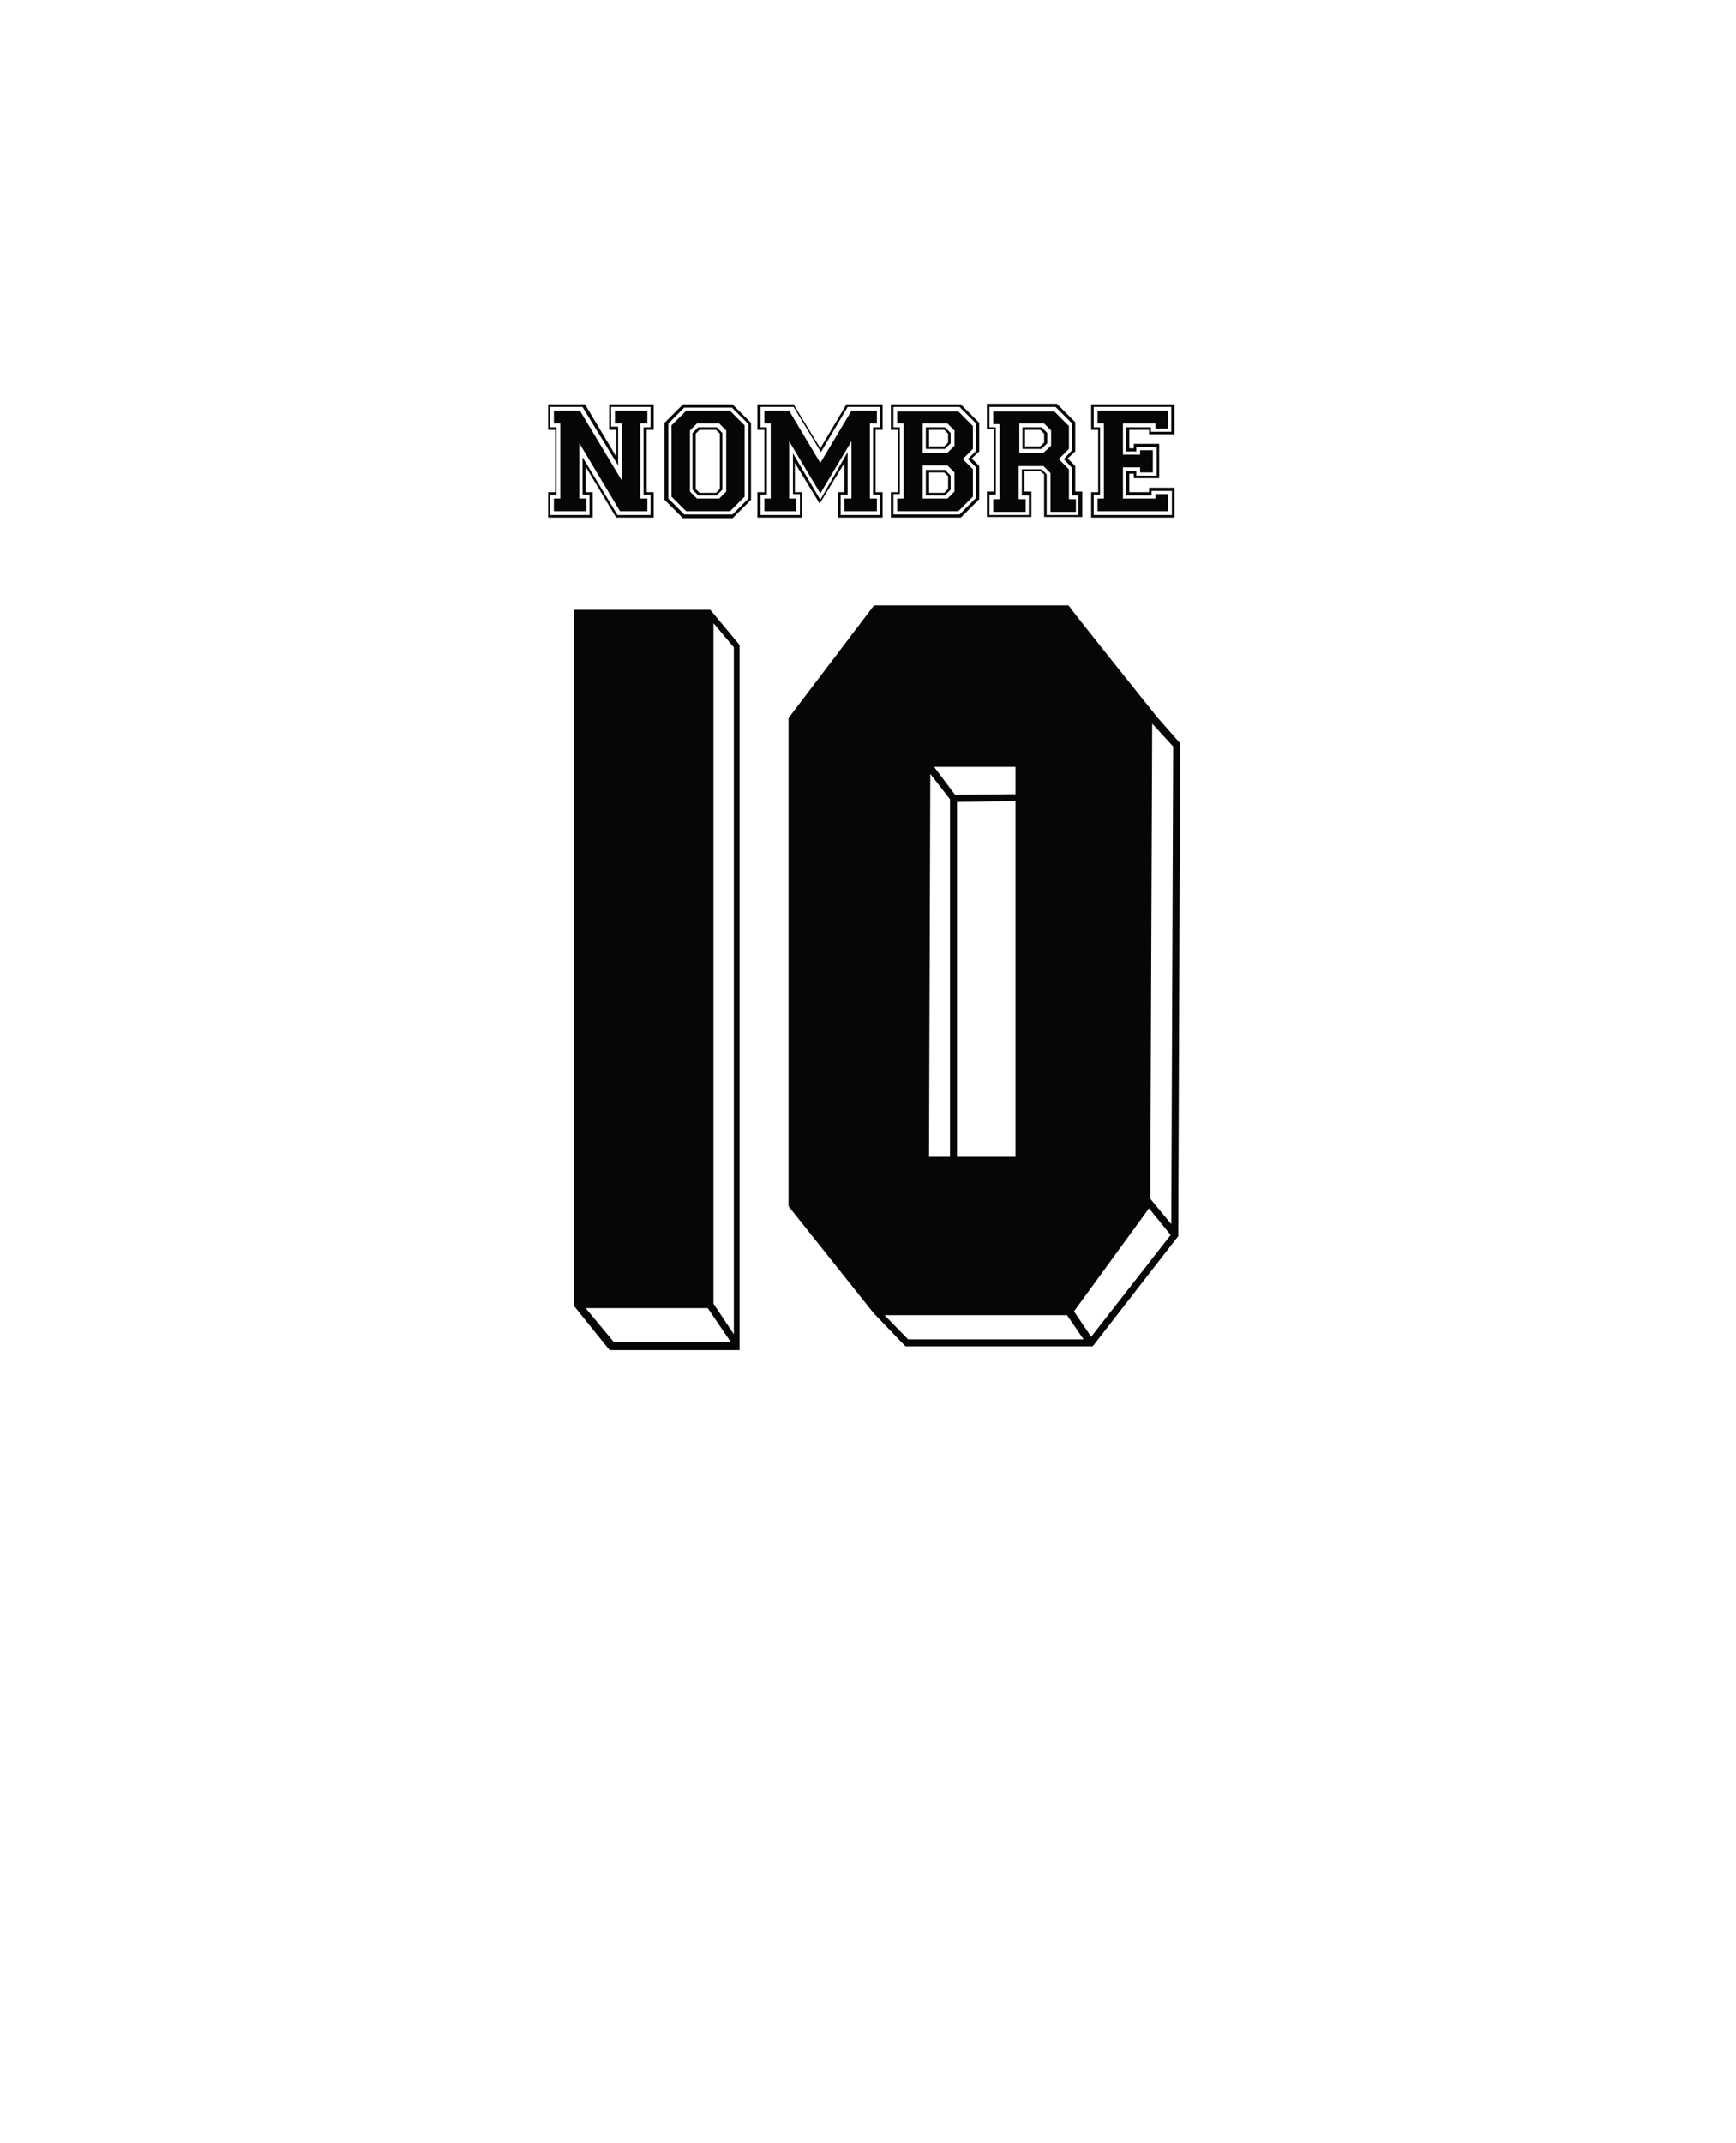 <svg xmlns="http://www.w3.org/2000/svg" version="1.1" id="prefix__Capa_1" x="0" y="0" viewBox="0 0 273 337" xml:space="preserve"><style type="text/css" id="style135">.prefix__st0{fill:#060606}.prefix__st2{fill:none}</style><path class="prefix__st0" d="M115.2 63.6h-7.8l-2.9 2.9v12.1l2.9 2.9h7.8l2.9-2.9V66.5zm2.5 14.8l-2.5 2.5h-7.6l-2.5-2.5V66.6l2.5-2.5h7.5l2.6 2.6z" id="prefix__path137"/><path class="prefix__st0" id="prefix__polygon141" d="M137.9 78.4v2h-5.1v-2h1.1v-9l-4.9 8.2-4.9-8.2v9h1.1v2h-5v-2h1V66.6h-1v-2h3.9l4.9 8.2 4.9-8.2h4v2h-1.1v11.8z"/><path class="prefix__st0" d="M114.8 64.6h-6.9l-2.3 2.3v11.2l2.3 2.3h6.9l2.3-2.3V66.9zm-.6 12.7l-1.1 1.1h-3.5l-1.1-1.1v-9.6l1.1-1.1h3.5l1.1 1.1z" id="prefix__path143"/><path class="prefix__st0" d="M102.8 67.6v-4h-7v4h1.1v4.2L92 63.6h-5.8v4h1.1v9.8h-1.1v4h7v-4h-1.1v-4l4.8 8h5.9v-4h-1.1v-9.8zm-.5 10.2V81h-5.2l-5.5-9.1v5.9h1.1V81h-6.2v-3.2h1V67.2h-1V64h5.1l5.6 9.2v-6.1h-1.1V64h6.2v3.2h-1.1v10.6z" id="prefix__path145"/><path class="prefix__st0" id="prefix__polygon149" d="M101.8 78.4v2h-4.3l-6.4-10.7v8.7h1.1v2h-5.1v-2h1V66.6h-1v-2h4.1l6.6 11v-9h-1.1v-2h5.1v2h-1.1v11.8z"/><path class="prefix__st0" d="M112.7 67.2h-2.9l-.9.9V77l.9.9h2.9l.9-.9v-8.9zm.5 9.7l-.6.6H110l-.6-.6v-8.7l.6-.6h2.6l.6.6z" id="prefix__path151"/><path class="prefix__st0" d="M169.1 77.3v-4l-1.2-1.2 1.2-1.1v-4.6l-2.9-2.9h-11v4h1.1v9.8h-1.1v4h7v-4h-1.1v-3.2h2.5l.6.5v6.7h6v-4zm.5 3.7h-5v-6.4l-.8-.8h-3.1v4.1h1.1V81h-6.2v-3.2h1V67.2h-1V64H166l2.6 2.6v4.2l-1.3 1.4 1.3 1.4v4.3h1z" id="prefix__path153"/><path class="prefix__st0" d="M168.1 78.5v-4.7l-1.6-1.6 1.6-1.6V67l-2.3-2.3h-9.6v2h1v11.8h-1v2h5.1v-2h-1.1v-5.2h3.9l1.1 1.1v6.1h4v-2zm-2.8-8.4l-1.2 1.1h-3.8v-4.6h3.9l1.1 1.1z" id="prefix__path157"/><path class="prefix__st0" d="M163.8 67.2h-3v3.4h3l.9-.9v-1.6zm.4 2.4l-.6.6h-2.4v-2.6h2.4l.6.6z" id="prefix__path161"/><path class="prefix__st0" id="prefix__polygon165" d="M176.6 66.6v4.9h2.7v-.7h2v3.5h-2v-.8h-2.7v4.9h5.1v-.7h2v2.7h-11.1v-2h1V66.6h-1v-2h11.1v2.8h-2v-.8z"/><path class="prefix__st0" d="M184.7 68.3v-4.7h-13.1v4h1.1v9.8h-1.1v4h13.1v-4.7h-4v.7h-3.1v-2.9h.7v.7h4v-5.4h-4v.7h-.7v-2.9h3.1v.7zm-7.6-1.1V71h1.6v-.7h3.2v4.5h-3.2v-.7h-1.6v3.8h4v-.7h3.2V81H172v-3.2h1V67.2h-1V64h12.2v3.9H181v-.7z" id="prefix__path167"/><path class="prefix__st0" d="M138.8 67.6v-4h-5.7l-4.1 6.9-4.2-6.9h-5.7v4h1.1v9.8h-1.1v4h7v-4H125v-4.6l3.9 6.4 3.9-6.4v4.6h-1v4h7v-4h-1.1v-9.8zm-.4 10.2V81h-6.2v-3.2h1.1v-6.7l-4.3 7.5-4.3-7.3v6.4h1.1V81h-6.2v-3.2h1V67.2h-1V64h5.2l4.3 7.1 4.2-7.1h5.1v3.2h-1.1v10.6z" id="prefix__path171"/><path class="prefix__st2" id="prefix__polygon175" d="M148.5 74.3h-2.4v-.1h2.4l.6.6v.1z"/><path class="prefix__st2" d="M149 73.2h-3.9v5.2h3.9l1.1-1.1v-3zm.5 3.7l-.9.9h-3v-4.1h3l.9.9z" id="prefix__path177"/><path class="prefix__st2" d="M140.5 80.9l10.4.1 2.6-2.6v-.1l-2.6 2.6zm11.7-8.7l1.3-1.2v-.1z" id="prefix__path179"/><path class="prefix__st0" d="M153 67l-2.3-2.3h-9.6v1.9h1v11.8h-1v2h9.6l2.3-2.3v-4.3l-1.6-1.6 1.6-1.6zm-2.9 10.3l-1.1 1.1h-3.9v-5.2h3.9l1.1 1.1zm0-7.2l-1.1 1.1h-3.9v-4.6h3.9l1.1 1.1z" id="prefix__path181"/><path class="prefix__st0" d="M148.6 73.9h-3v4h3l.9-.9v-2.2zm-2.5.4h2.4l.6.6v2l-.6.6h-2.4z" id="prefix__path183"/><path class="prefix__st0" d="M148.6 67.2h-3v3.4h3l.9-.9v-1.6zm.5 2.4l-.6.6h-2.4v-2.6h2.4l.6.6z" id="prefix__path185"/><path class="prefix__st0" d="M154 66.5l-2.9-2.9h-11v4h1.1v9.8h-1.1v4h11l2.9-2.9v-5.2l-1.2-1.2L154 71zm-.5 4.4l-1.3 1.3 1.3 1.3v4.8l-2.6 2.6h-10.4v-3.2h1V67.2h-1V64h10.4l2.6 2.6z" id="prefix__path187"/><path d="M116.2 101.3l-4.5-5.4H90.3v109.5l5.4 6.7.2.2h20.4V101.5l-.1-.2zM96.5 211l-4.4-5.3h19.2l3.6 5.3H96.5zm18.9-1.2l-3.2-4.8V98l3.2 3.8v108zm66.6-97s-13.8-17.2-13.8-17.4l-.2-.2h-30.5l-.2.2-13.2 17.4-.1.2v76.6l.1.2 13.3 16.7 4.8 5 .2.2h29.4l.2-.2 13.2-17 .1-.1v-.2l.3-77.3-3.6-4.1zm-22.3 7.8v4.3l-9.5.1-3.3-4.4h12.8zm0 5.4v55.9h-9.2v-55.8l9.2-.1zm-13.4-4.3l3.1 4v56.2h-3.3l.2-60.2zm-3.5 88.9l-3.7-3.8h28.7l2.6 3.8h-27.6zm28.8-.4l-2.7-4 11.8-16.2 3.4 4.2-12.5 16zm12.6-17.7l-3.3-4 .3-74.7 3.3 3.6-.3 75.1z" id="prefix__path199" fill-rule="evenodd" clip-rule="evenodd" fill="#060606"/></svg>